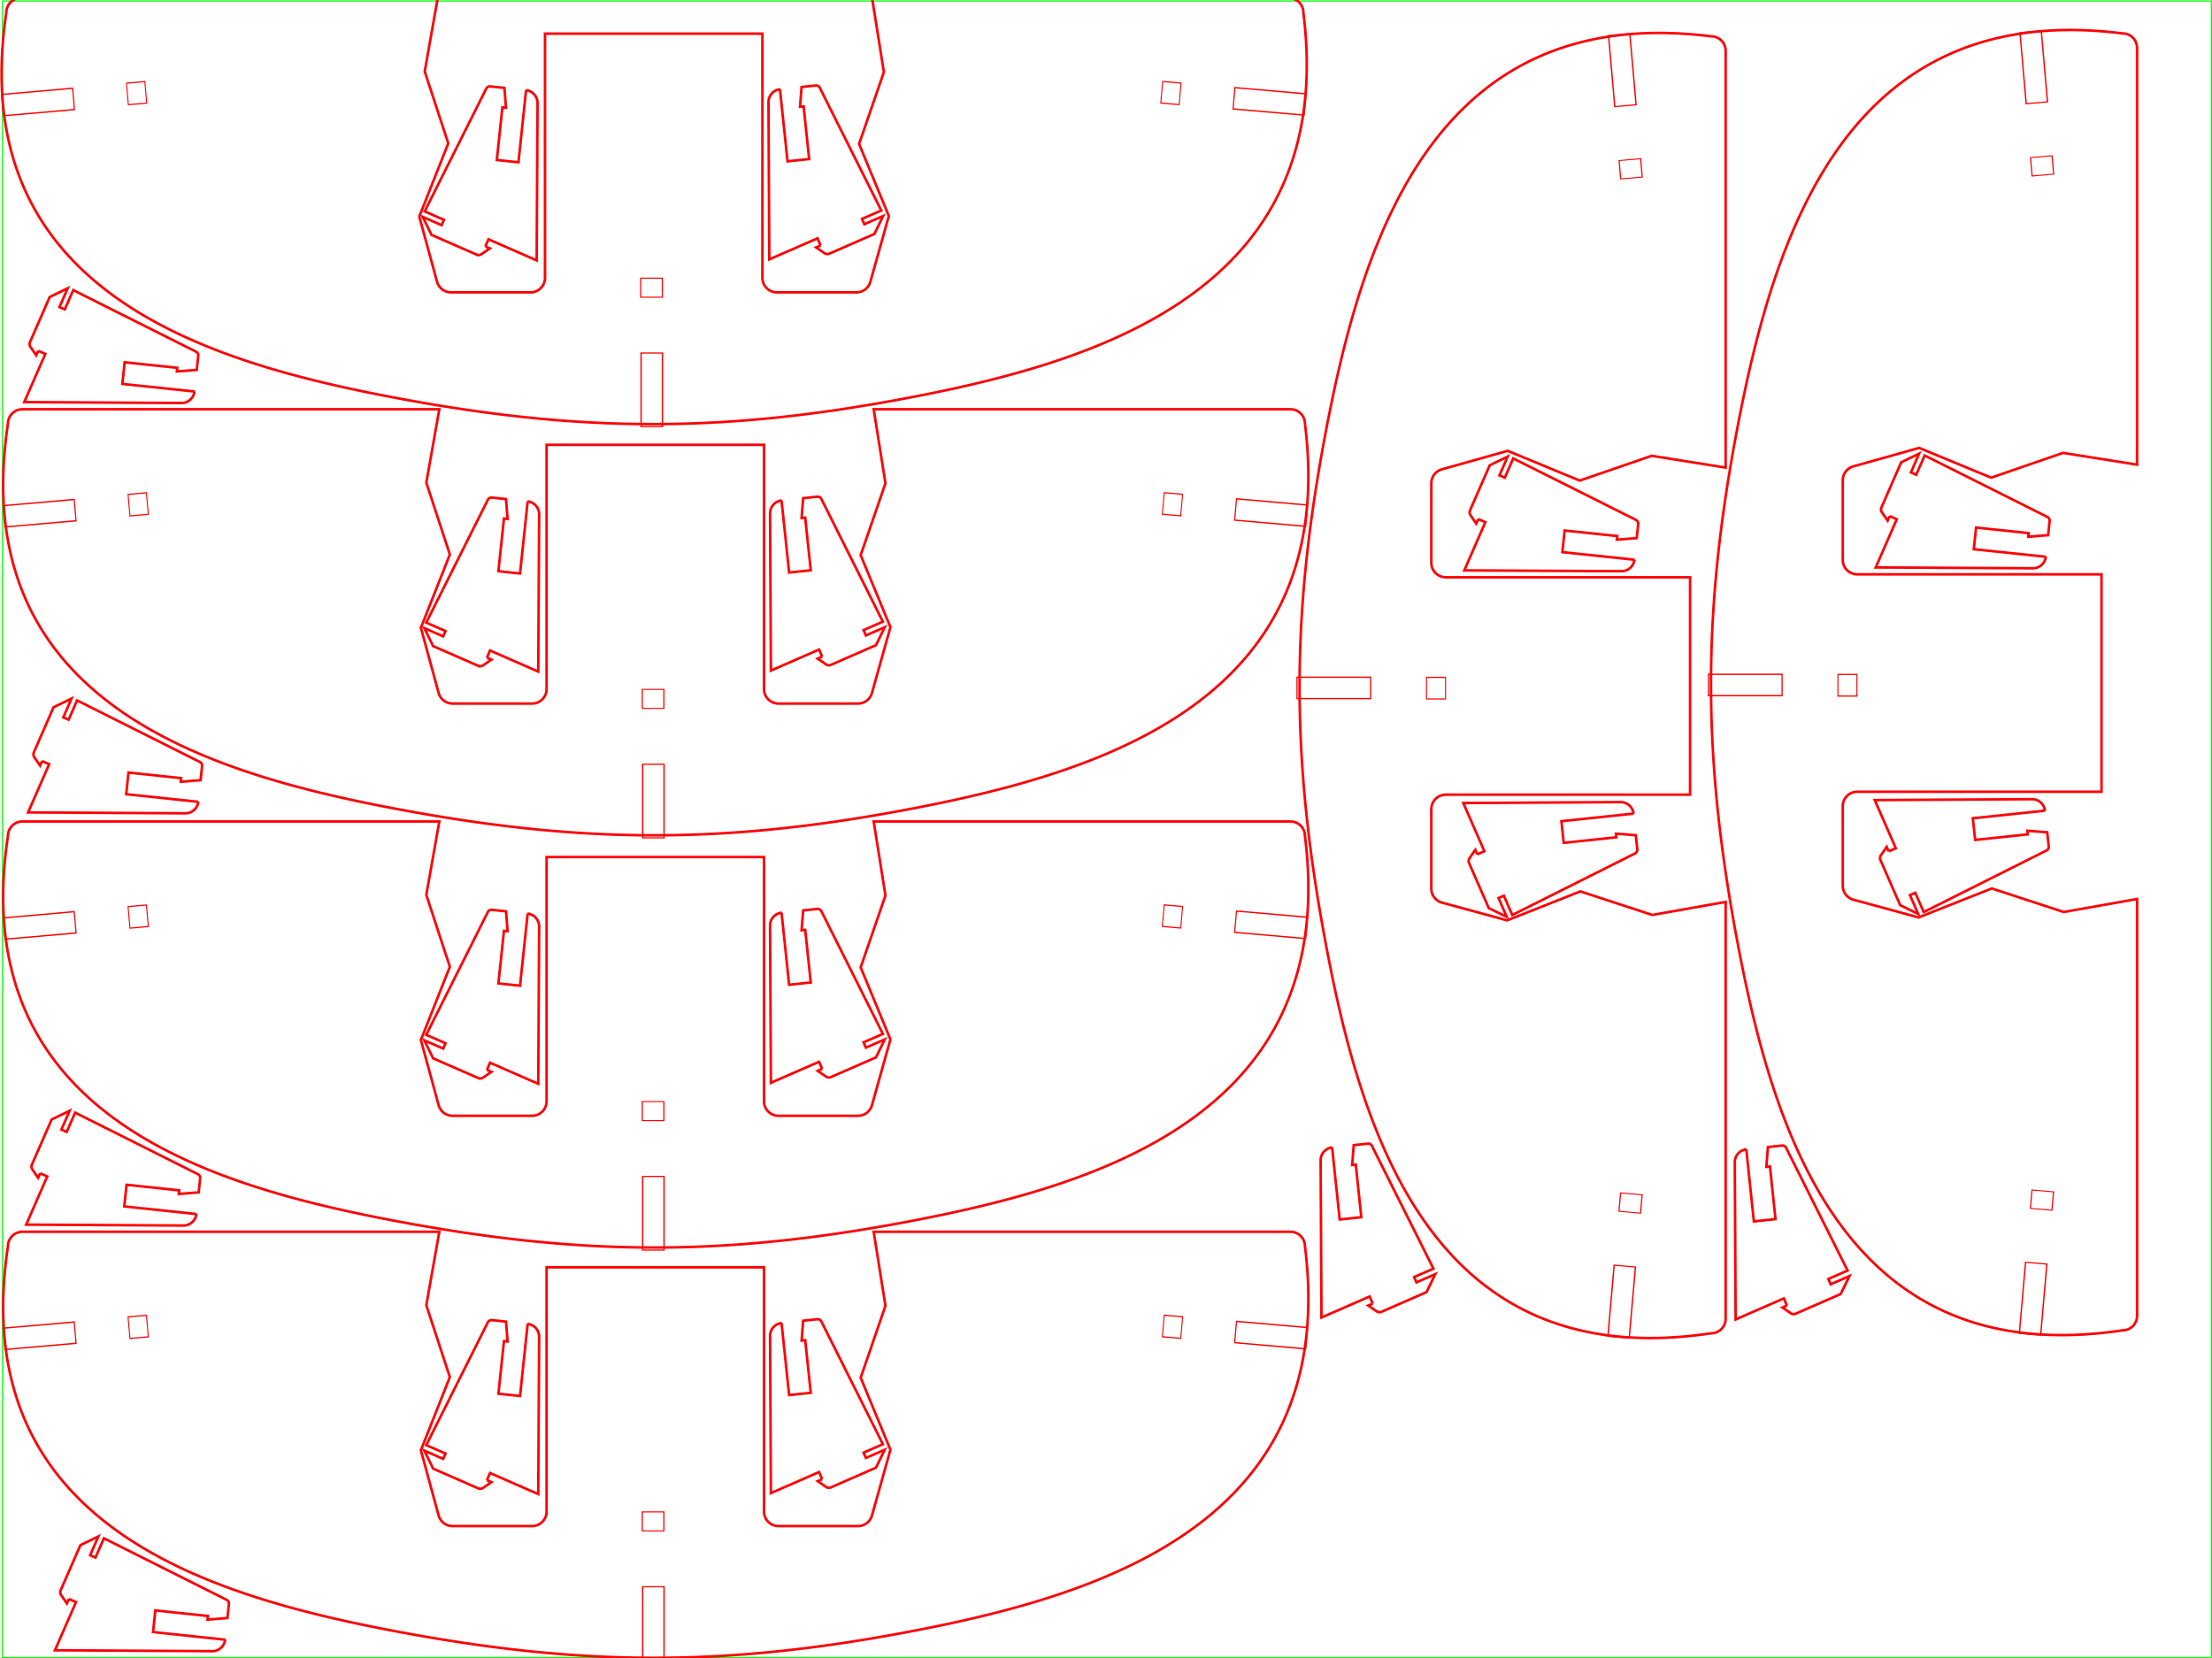 <?xml version="1.0" encoding="UTF-8" standalone="no"?>
<svg
   xmlns:dc="http://purl.org/dc/elements/1.1/"
   xmlns:cc="http://creativecommons.org/ns#"
   xmlns:rdf="http://www.w3.org/1999/02/22-rdf-syntax-ns#"
   xmlns:svg="http://www.w3.org/2000/svg"
   xmlns="http://www.w3.org/2000/svg"
   xmlns:sodipodi="http://sodipodi.sourceforge.net/DTD/sodipodi-0.dtd"
   xmlns:inkscape="http://www.inkscape.org/namespaces/inkscape"
   inkscape:export-ydpi="96"
   inkscape:export-xdpi="96"
   inkscape:export-filename="C:\Users\Micha\OneDrive\Documents\visor_design\visor_clipon_compete_v2.png"
   inkscape:version="1.0beta1 (fe3e306, 2019-09-17)"
   sodipodi:docname="visor_clipon_compete_optimized_6x_9x11in_v3.svg"
   id="svg873"
   version="1.1"
   viewBox="0 0 305.229 228.818"
   height="228.818mm"
   width="305.229mm">
  <defs
     id="defs877" />
  <sodipodi:namedview
     fit-margin-bottom="0"
     fit-margin-right="0"
     fit-margin-left="0"
     fit-margin-top="0"
     inkscape:current-layer="svg873"
     inkscape:window-maximized="1"
     inkscape:window-y="-8"
     inkscape:window-x="-8"
     inkscape:cy="296.44014"
     inkscape:cx="272.7168"
     inkscape:zoom="1"
     showgrid="false"
     id="namedview875"
     inkscape:window-height="1057"
     inkscape:window-width="2560"
     inkscape:pageshadow="2"
     inkscape:pageopacity="0"
     guidetolerance="10"
     gridtolerance="10"
     objecttolerance="10"
     borderopacity="1"
     inkscape:document-rotation="0"
     bordercolor="#666666"
     pagecolor="#ffffff" />
  <rect
     transform="rotate(-90)"
     y="0.347"
     x="-228.736"
     height="304.8"
     width="228.6"
     id="rect1749"
     style="opacity:1;fill:none;stroke:#00ff00;stroke-width:0.165;stroke-opacity:1;stop-opacity:1" />
  <g
     transform="matrix(0.995,0.105,0.105,-0.995,108.755,44.668)"
     id="Sketch001"
     style="opacity:1;stroke:#ff0004;stroke-opacity:1;stop-opacity:1">
    <path
       style="fill:none;fill-rule:evenodd;stroke:#ff0004;stroke-width:0.35;stroke-miterlimit:4;stroke-dasharray:none;stroke-opacity:1"
       stroke-width="0.35 px"
       stroke="#000000"
       d="m -102.466,-14.572 1.023,-0.324 -2.194,-6.917 21.58,2.153 A 1.792,1.792 0 0 1 -80.443,-17.877 l -4.7e-5,-0.02 h -10 v 3 h 7.3 v -0.5 l 2.7,0.5 v 1.961 A 0.558,0.558 0 0 1 -80.805,-12.412 l -17.735,6.67 -0.878,-2.767 -0.763,0.242 0.856,2.7 -2.339,-1.458 -2.053,-6.474 a 0.686,0.686 0 0 1 0.132,-0.653 l 0.913,-1.067 0.205,0.648"
       id="Sketch001_w0000"
       inkscape:connector-curvature="0" />
    <title
       id="title2575">b'attachment'</title>
  </g>
  <g
     transform="translate(0.032,-0.34)"
     id="g3743"
     style="opacity:1;stop-opacity:1">
    <g
       id="g1754"
       style="opacity:1;stop-opacity:1">
      <g
         style="opacity:1;stop-opacity:1"
         id="g1578"
         transform="matrix(1.164,0,0,1.032,69.883,-2.626)">
        <rect
           transform="rotate(-90)"
           y="15.934"
           x="-59.927"
           height="2.533"
           width="9.847"
           id="rect1574"
           style="opacity:1;fill:none;stroke:#fc0000;stroke-width:0.159;stroke-opacity:1;stop-opacity:1" />
        <rect
           transform="rotate(-90)"
           y="15.888"
           x="-42.615"
           height="2.563"
           width="2.546"
           id="rect1576"
           style="opacity:1;fill:none;stroke:#fc0000;stroke-width:0.138;stroke-opacity:1;stop-opacity:1" />
      </g>
      <g
         style="opacity:1;stop-opacity:1"
         transform="matrix(0.101,1.16,-0.996,0.087,58.259,-10.32)"
         id="g1578-3">
        <rect
           style="opacity:1;fill:none;stroke:#fc0000;stroke-width:0.159;stroke-opacity:1;stop-opacity:1"
           id="rect1574-6"
           width="9.847"
           height="2.533"
           x="-59.927"
           y="15.934"
           transform="rotate(-90)" />
        <rect
           style="opacity:1;fill:none;stroke:#fc0000;stroke-width:0.138;stroke-opacity:1;stop-opacity:1"
           id="rect1576-3"
           width="2.546"
           height="2.563"
           x="-42.615"
           y="15.888"
           transform="rotate(-90)" />
      </g>
      <g
         style="opacity:1;stop-opacity:1"
         transform="matrix(0.101,-1.16,0.996,0.087,118.626,29.499)"
         id="g1578-4">
        <rect
           style="opacity:1;fill:none;stroke:#fc0000;stroke-width:0.159;stroke-opacity:1;stop-opacity:1"
           id="rect1574-8"
           width="9.847"
           height="2.533"
           x="-59.927"
           y="15.934"
           transform="rotate(-90)" />
        <rect
           style="opacity:1;fill:none;stroke:#fc0000;stroke-width:0.138;stroke-opacity:1;stop-opacity:1"
           id="rect1576-4"
           width="2.546"
           height="2.563"
           x="-42.615"
           y="15.888"
           transform="rotate(-90)" />
      </g>
      <g
         transform="matrix(1,0,0,-1,90.171,40.113)"
         id="Sketch"
         style="stroke:#ff0005;stroke-opacity:1">
        <path
           style="fill:none;fill-rule:evenodd;stroke:#ff0005;stroke-width:0.35;stroke-miterlimit:4;stroke-dasharray:none;stroke-opacity:1"
           stroke-width="0.35 px"
           stroke="#000000"
           d="M -17,-0.572 A 2,2 0 0 1 -15,1.428 V 35.133 H 15 V 1.428 a 2,2 0 0 1 2,-2 l 10.971,-3.7e-7 A 2,2 0 0 1 29.896,0.887 l 2.551,9.079 -4.108,9.94 3.42,9.918 -1.624,10.217 H 41.328 87.646 A 2,2 0 0 0 89.646,38.028 C 94.388,0.255 62.169,-9.879 36.07,-14.946 9.971,-20.013 -10.007,-20.011 -36.256,-15.008 -62.505,-10.005 -95.026,0 -89.327,38.05 A 2,2 0 0 0 -87.327,40.042 l 47.343,-2e-6 h 10.182 l -1.795,-10.132 3.249,-9.918 -3.999,-10.104 2.447,-8.985 A 2,2 0 0 1 -27.971,-0.572 l 10.971,-3.7e-7"
           id="Sketch_w0000"
           inkscape:connector-curvature="0" />
        <title
           id="title1697">b'visor_clip'</title>
      </g>
    </g>
    <g
       transform="matrix(0.105,-0.995,-0.995,-0.105,63.198,-69.136)"
       id="Sketch001-3"
       style="stroke:#ff0004;stroke-opacity:1">
      <path
         style="fill:none;fill-rule:evenodd;stroke:#ff0004;stroke-width:0.35;stroke-miterlimit:4;stroke-dasharray:none;stroke-opacity:1"
         stroke-width="0.35 px"
         stroke="#000000"
         d="m -102.466,-14.572 1.023,-0.324 -2.194,-6.917 21.58,2.153 A 1.792,1.792 0 0 1 -80.443,-17.877 l -4.7e-5,-0.02 h -10 v 3 h 7.3 v -0.5 l 2.7,0.5 v 1.961 A 0.558,0.558 0 0 1 -80.805,-12.412 l -17.735,6.67 -0.878,-2.767 -0.763,0.242 0.856,2.7 -2.339,-1.458 -2.053,-6.474 a 0.686,0.686 0 0 1 0.132,-0.653 l 0.913,-1.067 0.205,0.648"
         id="Sketch001_w0000-7"
         inkscape:connector-curvature="0" />
      <title
         id="title2575-1">b'attachment'</title>
    </g>
    <g
       style="stroke:#ff0004;stroke-opacity:1"
       id="Sketch001-3-0"
       transform="rotate(-96,27.331,-87.273)">
      <path
         inkscape:connector-curvature="0"
         id="Sketch001_w0000-7-3"
         d="m -102.466,-14.572 1.023,-0.324 -2.194,-6.917 21.58,2.153 A 1.792,1.792 0 0 1 -80.443,-17.877 l -4.7e-5,-0.02 h -10 v 3 h 7.3 v -0.5 l 2.7,0.5 v 1.961 A 0.558,0.558 0 0 1 -80.805,-12.412 l -17.735,6.67 -0.878,-2.767 -0.763,0.242 0.856,2.7 -2.339,-1.458 -2.053,-6.474 a 0.686,0.686 0 0 1 0.132,-0.653 l 0.913,-1.067 0.205,0.648"
         stroke="#000000"
         stroke-width="0.35 px"
         style="fill:none;fill-rule:evenodd;stroke:#ff0004;stroke-width:0.35;stroke-miterlimit:4;stroke-dasharray:none;stroke-opacity:1" />
      <title
         id="title2575-1-6">b'attachment'</title>
    </g>
  </g>
  <g
     transform="matrix(0.995,0.105,0.105,-0.995,109.284,101.289)"
     id="Sketch001-2"
     style="opacity:1;stroke:#ff0004;stroke-opacity:1;stop-opacity:1">
    <path
       style="fill:none;fill-rule:evenodd;stroke:#ff0004;stroke-width:0.35;stroke-miterlimit:4;stroke-dasharray:none;stroke-opacity:1"
       stroke-width="0.35 px"
       stroke="#000000"
       d="m -102.466,-14.572 1.023,-0.324 -2.194,-6.917 21.58,2.153 A 1.792,1.792 0 0 1 -80.443,-17.877 l -4.7e-5,-0.02 h -10 v 3 h 7.3 v -0.5 l 2.7,0.5 v 1.961 A 0.558,0.558 0 0 1 -80.805,-12.412 l -17.735,6.67 -0.878,-2.767 -0.763,0.242 0.856,2.7 -2.339,-1.458 -2.053,-6.474 a 0.686,0.686 0 0 1 0.132,-0.653 l 0.913,-1.067 0.205,0.648"
       id="Sketch001_w0000-8"
       inkscape:connector-curvature="0" />
    <title
       id="title2575-0">b'attachment'</title>
  </g>
  <g
     transform="translate(0.251,56.405)"
     id="g3743-0"
     style="opacity:1;stop-opacity:1">
    <g
       id="g1754-9"
       style="opacity:1;stop-opacity:1">
      <g
         style="opacity:1;stop-opacity:1"
         id="g1578-6"
         transform="matrix(1.164,0,0,1.032,69.883,-2.626)">
        <rect
           transform="rotate(-90)"
           y="15.934"
           x="-59.927"
           height="2.533"
           width="9.847"
           id="rect1574-7"
           style="opacity:1;fill:none;stroke:#fc0000;stroke-width:0.159;stroke-opacity:1;stop-opacity:1" />
        <rect
           transform="rotate(-90)"
           y="15.888"
           x="-42.615"
           height="2.563"
           width="2.546"
           id="rect1576-0"
           style="opacity:1;fill:none;stroke:#fc0000;stroke-width:0.138;stroke-opacity:1;stop-opacity:1" />
      </g>
      <g
         style="opacity:1;stop-opacity:1"
         transform="matrix(0.101,1.16,-0.996,0.087,58.259,-10.32)"
         id="g1578-3-3">
        <rect
           style="opacity:1;fill:none;stroke:#fc0000;stroke-width:0.159;stroke-opacity:1;stop-opacity:1"
           id="rect1574-6-0"
           width="9.847"
           height="2.533"
           x="-59.927"
           y="15.934"
           transform="rotate(-90)" />
        <rect
           style="opacity:1;fill:none;stroke:#fc0000;stroke-width:0.138;stroke-opacity:1;stop-opacity:1"
           id="rect1576-3-9"
           width="2.546"
           height="2.563"
           x="-42.615"
           y="15.888"
           transform="rotate(-90)" />
      </g>
      <g
         style="opacity:1;stop-opacity:1"
         transform="matrix(0.101,-1.16,0.996,0.087,118.626,29.499)"
         id="g1578-4-7">
        <rect
           style="opacity:1;fill:none;stroke:#fc0000;stroke-width:0.159;stroke-opacity:1;stop-opacity:1"
           id="rect1574-8-6"
           width="9.847"
           height="2.533"
           x="-59.927"
           y="15.934"
           transform="rotate(-90)" />
        <rect
           style="opacity:1;fill:none;stroke:#fc0000;stroke-width:0.138;stroke-opacity:1;stop-opacity:1"
           id="rect1576-4-8"
           width="2.546"
           height="2.563"
           x="-42.615"
           y="15.888"
           transform="rotate(-90)" />
      </g>
      <g
         transform="matrix(1,0,0,-1,90.171,40.113)"
         id="Sketch-7"
         style="stroke:#ff0005;stroke-opacity:1">
        <path
           style="fill:none;fill-rule:evenodd;stroke:#ff0005;stroke-width:0.35;stroke-miterlimit:4;stroke-dasharray:none;stroke-opacity:1"
           stroke-width="0.35 px"
           stroke="#000000"
           d="M -17,-0.572 A 2,2 0 0 1 -15,1.428 V 35.133 H 15 V 1.428 a 2,2 0 0 1 2,-2 l 10.971,-3.7e-7 A 2,2 0 0 1 29.896,0.887 l 2.551,9.079 -4.108,9.94 3.42,9.918 -1.624,10.217 H 41.328 87.646 A 2,2 0 0 0 89.646,38.028 C 94.388,0.255 62.169,-9.879 36.07,-14.946 9.971,-20.013 -10.007,-20.011 -36.256,-15.008 -62.505,-10.005 -95.026,0 -89.327,38.05 A 2,2 0 0 0 -87.327,40.042 l 47.343,-2e-6 h 10.182 l -1.795,-10.132 3.249,-9.918 -3.999,-10.104 2.447,-8.985 A 2,2 0 0 1 -27.971,-0.572 l 10.971,-3.7e-7"
           id="Sketch_w0000-5"
           inkscape:connector-curvature="0" />
        <title
           id="title1697-3">b'visor_clip'</title>
      </g>
    </g>
    <g
       transform="matrix(0.105,-0.995,-0.995,-0.105,63.198,-69.136)"
       id="Sketch001-3-4"
       style="stroke:#ff0004;stroke-opacity:1">
      <path
         style="fill:none;fill-rule:evenodd;stroke:#ff0004;stroke-width:0.35;stroke-miterlimit:4;stroke-dasharray:none;stroke-opacity:1"
         stroke-width="0.35 px"
         stroke="#000000"
         d="m -102.466,-14.572 1.023,-0.324 -2.194,-6.917 21.58,2.153 A 1.792,1.792 0 0 1 -80.443,-17.877 l -4.7e-5,-0.02 h -10 v 3 h 7.3 v -0.5 l 2.7,0.5 v 1.961 A 0.558,0.558 0 0 1 -80.805,-12.412 l -17.735,6.67 -0.878,-2.767 -0.763,0.242 0.856,2.7 -2.339,-1.458 -2.053,-6.474 a 0.686,0.686 0 0 1 0.132,-0.653 l 0.913,-1.067 0.205,0.648"
         id="Sketch001_w0000-7-1"
         inkscape:connector-curvature="0" />
      <title
         id="title2575-1-1">b'attachment'</title>
    </g>
    <g
       style="stroke:#ff0004;stroke-opacity:1"
       id="Sketch001-3-0-9"
       transform="rotate(-96,27.331,-87.273)">
      <path
         inkscape:connector-curvature="0"
         id="Sketch001_w0000-7-3-8"
         d="m -102.466,-14.572 1.023,-0.324 -2.194,-6.917 21.58,2.153 A 1.792,1.792 0 0 1 -80.443,-17.877 l -4.7e-5,-0.02 h -10 v 3 h 7.3 v -0.5 l 2.7,0.5 v 1.961 A 0.558,0.558 0 0 1 -80.805,-12.412 l -17.735,6.67 -0.878,-2.767 -0.763,0.242 0.856,2.7 -2.339,-1.458 -2.053,-6.474 a 0.686,0.686 0 0 1 0.132,-0.653 l 0.913,-1.067 0.205,0.648"
         stroke="#000000"
         stroke-width="0.35 px"
         style="fill:none;fill-rule:evenodd;stroke:#ff0004;stroke-width:0.35;stroke-miterlimit:4;stroke-dasharray:none;stroke-opacity:1" />
      <title
         id="title2575-1-6-4">b'attachment'</title>
    </g>
  </g>
  <g
     transform="matrix(0.995,0.105,0.105,-0.995,109.019,158.174)"
     id="Sketch001-4"
     style="opacity:1;stroke:#ff0004;stroke-opacity:1;stop-opacity:1">
    <path
       style="fill:none;fill-rule:evenodd;stroke:#ff0004;stroke-width:0.35;stroke-miterlimit:4;stroke-dasharray:none;stroke-opacity:1"
       stroke-width="0.35 px"
       stroke="#000000"
       d="m -102.466,-14.572 1.023,-0.324 -2.194,-6.917 21.58,2.153 A 1.792,1.792 0 0 1 -80.443,-17.877 l -4.7e-5,-0.02 h -10 v 3 h 7.3 v -0.5 l 2.7,0.5 v 1.961 A 0.558,0.558 0 0 1 -80.805,-12.412 l -17.735,6.67 -0.878,-2.767 -0.763,0.242 0.856,2.7 -2.339,-1.458 -2.053,-6.474 a 0.686,0.686 0 0 1 0.132,-0.653 l 0.913,-1.067 0.205,0.648"
       id="Sketch001_w0000-2"
       inkscape:connector-curvature="0" />
    <title
       id="title2575-9">b'attachment'</title>
  </g>
  <g
     transform="translate(0.251,113.29)"
     id="g3743-4"
     style="opacity:1;stop-opacity:1">
    <g
       id="g1754-8"
       style="opacity:1;stop-opacity:1">
      <g
         style="opacity:1;stop-opacity:1"
         id="g1578-39"
         transform="matrix(1.164,0,0,1.032,69.883,-2.626)">
        <rect
           transform="rotate(-90)"
           y="15.934"
           x="-59.927"
           height="2.533"
           width="9.847"
           id="rect1574-74"
           style="opacity:1;fill:none;stroke:#fc0000;stroke-width:0.159;stroke-opacity:1;stop-opacity:1" />
        <rect
           transform="rotate(-90)"
           y="15.888"
           x="-42.615"
           height="2.563"
           width="2.546"
           id="rect1576-2"
           style="opacity:1;fill:none;stroke:#fc0000;stroke-width:0.138;stroke-opacity:1;stop-opacity:1" />
      </g>
      <g
         style="opacity:1;stop-opacity:1"
         transform="matrix(0.101,1.16,-0.996,0.087,58.259,-10.32)"
         id="g1578-3-1">
        <rect
           style="opacity:1;fill:none;stroke:#fc0000;stroke-width:0.159;stroke-opacity:1;stop-opacity:1"
           id="rect1574-6-05"
           width="9.847"
           height="2.533"
           x="-59.927"
           y="15.934"
           transform="rotate(-90)" />
        <rect
           style="opacity:1;fill:none;stroke:#fc0000;stroke-width:0.138;stroke-opacity:1;stop-opacity:1"
           id="rect1576-3-98"
           width="2.546"
           height="2.563"
           x="-42.615"
           y="15.888"
           transform="rotate(-90)" />
      </g>
      <g
         style="opacity:1;stop-opacity:1"
         transform="matrix(0.101,-1.16,0.996,0.087,118.626,29.499)"
         id="g1578-4-8">
        <rect
           style="opacity:1;fill:none;stroke:#fc0000;stroke-width:0.159;stroke-opacity:1;stop-opacity:1"
           id="rect1574-8-7"
           width="9.847"
           height="2.533"
           x="-59.927"
           y="15.934"
           transform="rotate(-90)" />
        <rect
           style="opacity:1;fill:none;stroke:#fc0000;stroke-width:0.138;stroke-opacity:1;stop-opacity:1"
           id="rect1576-4-3"
           width="2.546"
           height="2.563"
           x="-42.615"
           y="15.888"
           transform="rotate(-90)" />
      </g>
      <g
         transform="matrix(1,0,0,-1,90.171,40.113)"
         id="Sketch-8"
         style="stroke:#ff0005;stroke-opacity:1">
        <path
           style="fill:none;fill-rule:evenodd;stroke:#ff0005;stroke-width:0.35;stroke-miterlimit:4;stroke-dasharray:none;stroke-opacity:1"
           stroke-width="0.35 px"
           stroke="#000000"
           d="M -17,-0.572 A 2,2 0 0 1 -15,1.428 V 35.133 H 15 V 1.428 a 2,2 0 0 1 2,-2 l 10.971,-3.7e-7 A 2,2 0 0 1 29.896,0.887 l 2.551,9.079 -4.108,9.94 3.42,9.918 -1.624,10.217 H 41.328 87.646 A 2,2 0 0 0 89.646,38.028 C 94.388,0.255 62.169,-9.879 36.07,-14.946 9.971,-20.013 -10.007,-20.011 -36.256,-15.008 -62.505,-10.005 -95.026,0 -89.327,38.05 A 2,2 0 0 0 -87.327,40.042 l 47.343,-2e-6 h 10.182 l -1.795,-10.132 3.249,-9.918 -3.999,-10.104 2.447,-8.985 A 2,2 0 0 1 -27.971,-0.572 l 10.971,-3.7e-7"
           id="Sketch_w0000-3"
           inkscape:connector-curvature="0" />
        <title
           id="title1697-9">b'visor_clip'</title>
      </g>
    </g>
    <g
       transform="matrix(0.105,-0.995,-0.995,-0.105,63.198,-69.136)"
       id="Sketch001-3-6"
       style="stroke:#ff0004;stroke-opacity:1">
      <path
         style="fill:none;fill-rule:evenodd;stroke:#ff0004;stroke-width:0.35;stroke-miterlimit:4;stroke-dasharray:none;stroke-opacity:1"
         stroke-width="0.35 px"
         stroke="#000000"
         d="m -102.466,-14.572 1.023,-0.324 -2.194,-6.917 21.58,2.153 A 1.792,1.792 0 0 1 -80.443,-17.877 l -4.7e-5,-0.02 h -10 v 3 h 7.3 v -0.5 l 2.7,0.5 v 1.961 A 0.558,0.558 0 0 1 -80.805,-12.412 l -17.735,6.67 -0.878,-2.767 -0.763,0.242 0.856,2.7 -2.339,-1.458 -2.053,-6.474 a 0.686,0.686 0 0 1 0.132,-0.653 l 0.913,-1.067 0.205,0.648"
         id="Sketch001_w0000-7-4"
         inkscape:connector-curvature="0" />
      <title
         id="title2575-1-10">b'attachment'</title>
    </g>
    <g
       style="stroke:#ff0004;stroke-opacity:1"
       id="Sketch001-3-0-0"
       transform="rotate(-96,27.331,-87.273)">
      <path
         inkscape:connector-curvature="0"
         id="Sketch001_w0000-7-3-6"
         d="m -102.466,-14.572 1.023,-0.324 -2.194,-6.917 21.58,2.153 A 1.792,1.792 0 0 1 -80.443,-17.877 l -4.7e-5,-0.02 h -10 v 3 h 7.3 v -0.5 l 2.7,0.5 v 1.961 A 0.558,0.558 0 0 1 -80.805,-12.412 l -17.735,6.67 -0.878,-2.767 -0.763,0.242 0.856,2.7 -2.339,-1.458 -2.053,-6.474 a 0.686,0.686 0 0 1 0.132,-0.653 l 0.913,-1.067 0.205,0.648"
         stroke="#000000"
         stroke-width="0.35 px"
         style="fill:none;fill-rule:evenodd;stroke:#ff0004;stroke-width:0.35;stroke-miterlimit:4;stroke-dasharray:none;stroke-opacity:1" />
      <title
         id="title2575-1-6-3">b'attachment'</title>
    </g>
  </g>
  <g
     transform="matrix(0.995,0.105,0.105,-0.995,112.988,216.912)"
     id="Sketch001-7"
     style="opacity:1;stroke:#ff0004;stroke-opacity:1;stop-opacity:1">
    <path
       style="fill:none;fill-rule:evenodd;stroke:#ff0004;stroke-width:0.35;stroke-miterlimit:4;stroke-dasharray:none;stroke-opacity:1"
       stroke-width="0.35 px"
       stroke="#000000"
       d="m -102.466,-14.572 1.023,-0.324 -2.194,-6.917 21.58,2.153 A 1.792,1.792 0 0 1 -80.443,-17.877 l -4.7e-5,-0.02 h -10 v 3 h 7.3 v -0.5 l 2.7,0.5 v 1.961 A 0.558,0.558 0 0 1 -80.805,-12.412 l -17.735,6.67 -0.878,-2.767 -0.763,0.242 0.856,2.7 -2.339,-1.458 -2.053,-6.474 a 0.686,0.686 0 0 1 0.132,-0.653 l 0.913,-1.067 0.205,0.648"
       id="Sketch001_w0000-1"
       inkscape:connector-curvature="0" />
    <title
       id="title2575-2">b'attachment'</title>
  </g>
  <g
     transform="translate(0.251,169.911)"
     id="g3743-7"
     style="opacity:1;stop-opacity:1">
    <g
       id="g1754-91"
       style="opacity:1;stop-opacity:1">
      <g
         style="opacity:1;stop-opacity:1"
         id="g1578-30"
         transform="matrix(1.164,0,0,1.032,69.883,-2.626)">
        <rect
           transform="rotate(-90)"
           y="15.934"
           x="-59.927"
           height="2.533"
           width="9.847"
           id="rect1574-9"
           style="opacity:1;fill:none;stroke:#fc0000;stroke-width:0.159;stroke-opacity:1;stop-opacity:1" />
        <rect
           transform="rotate(-90)"
           y="15.888"
           x="-42.615"
           height="2.563"
           width="2.546"
           id="rect1576-5"
           style="opacity:1;fill:none;stroke:#fc0000;stroke-width:0.138;stroke-opacity:1;stop-opacity:1" />
      </g>
      <g
         style="opacity:1;stop-opacity:1"
         transform="matrix(0.101,1.16,-0.996,0.087,58.259,-10.32)"
         id="g1578-3-13">
        <rect
           style="opacity:1;fill:none;stroke:#fc0000;stroke-width:0.159;stroke-opacity:1;stop-opacity:1"
           id="rect1574-6-06"
           width="9.847"
           height="2.533"
           x="-59.927"
           y="15.934"
           transform="rotate(-90)" />
        <rect
           style="opacity:1;fill:none;stroke:#fc0000;stroke-width:0.138;stroke-opacity:1;stop-opacity:1"
           id="rect1576-3-8"
           width="2.546"
           height="2.563"
           x="-42.615"
           y="15.888"
           transform="rotate(-90)" />
      </g>
      <g
         style="opacity:1;stop-opacity:1"
         transform="matrix(0.101,-1.16,0.996,0.087,118.626,29.499)"
         id="g1578-4-5">
        <rect
           style="opacity:1;fill:none;stroke:#fc0000;stroke-width:0.159;stroke-opacity:1;stop-opacity:1"
           id="rect1574-8-60"
           width="9.847"
           height="2.533"
           x="-59.927"
           y="15.934"
           transform="rotate(-90)" />
        <rect
           style="opacity:1;fill:none;stroke:#fc0000;stroke-width:0.138;stroke-opacity:1;stop-opacity:1"
           id="rect1576-4-7"
           width="2.546"
           height="2.563"
           x="-42.615"
           y="15.888"
           transform="rotate(-90)" />
      </g>
      <g
         transform="matrix(1,0,0,-1,90.171,40.113)"
         id="Sketch-6"
         style="stroke:#ff0005;stroke-opacity:1">
        <path
           style="fill:none;fill-rule:evenodd;stroke:#ff0005;stroke-width:0.35;stroke-miterlimit:4;stroke-dasharray:none;stroke-opacity:1"
           stroke-width="0.35 px"
           stroke="#000000"
           d="M -17,-0.572 A 2,2 0 0 1 -15,1.428 V 35.133 H 15 V 1.428 a 2,2 0 0 1 2,-2 l 10.971,-3.7e-7 A 2,2 0 0 1 29.896,0.887 l 2.551,9.079 -4.108,9.94 3.42,9.918 -1.624,10.217 H 41.328 87.646 A 2,2 0 0 0 89.646,38.028 C 94.388,0.255 62.169,-9.879 36.07,-14.946 9.971,-20.013 -10.007,-20.011 -36.256,-15.008 -62.505,-10.005 -95.026,0 -89.327,38.05 A 2,2 0 0 0 -87.327,40.042 l 47.343,-2e-6 h 10.182 l -1.795,-10.132 3.249,-9.918 -3.999,-10.104 2.447,-8.985 A 2,2 0 0 1 -27.971,-0.572 l 10.971,-3.7e-7"
           id="Sketch_w0000-0"
           inkscape:connector-curvature="0" />
        <title
           id="title1697-2">b'visor_clip'</title>
      </g>
    </g>
    <g
       transform="matrix(0.105,-0.995,-0.995,-0.105,63.198,-69.136)"
       id="Sketch001-3-08"
       style="stroke:#ff0004;stroke-opacity:1">
      <path
         style="fill:none;fill-rule:evenodd;stroke:#ff0004;stroke-width:0.35;stroke-miterlimit:4;stroke-dasharray:none;stroke-opacity:1"
         stroke-width="0.35 px"
         stroke="#000000"
         d="m -102.466,-14.572 1.023,-0.324 -2.194,-6.917 21.58,2.153 A 1.792,1.792 0 0 1 -80.443,-17.877 l -4.7e-5,-0.02 h -10 v 3 h 7.3 v -0.5 l 2.7,0.5 v 1.961 A 0.558,0.558 0 0 1 -80.805,-12.412 l -17.735,6.67 -0.878,-2.767 -0.763,0.242 0.856,2.7 -2.339,-1.458 -2.053,-6.474 a 0.686,0.686 0 0 1 0.132,-0.653 l 0.913,-1.067 0.205,0.648"
         id="Sketch001_w0000-7-9"
         inkscape:connector-curvature="0" />
      <title
         id="title2575-1-9">b'attachment'</title>
    </g>
    <g
       style="stroke:#ff0004;stroke-opacity:1"
       id="Sketch001-3-0-99"
       transform="rotate(-96,27.331,-87.273)">
      <path
         inkscape:connector-curvature="0"
         id="Sketch001_w0000-7-3-9"
         d="m -102.466,-14.572 1.023,-0.324 -2.194,-6.917 21.58,2.153 A 1.792,1.792 0 0 1 -80.443,-17.877 l -4.7e-5,-0.02 h -10 v 3 h 7.3 v -0.5 l 2.7,0.5 v 1.961 A 0.558,0.558 0 0 1 -80.805,-12.412 l -17.735,6.67 -0.878,-2.767 -0.763,0.242 0.856,2.7 -2.339,-1.458 -2.053,-6.474 a 0.686,0.686 0 0 1 0.132,-0.653 l 0.913,-1.067 0.205,0.648"
         stroke="#000000"
         stroke-width="0.35 px"
         style="fill:none;fill-rule:evenodd;stroke:#ff0004;stroke-width:0.35;stroke-miterlimit:4;stroke-dasharray:none;stroke-opacity:1" />
      <title
         id="title2575-1-6-7">b'attachment'</title>
    </g>
  </g>
  <g
     transform="matrix(0,-1,-1,0,238.19,184.833)"
     id="g3743-8"
     style="opacity:1;stop-opacity:1">
    <g
       id="g1754-3"
       style="opacity:1;stop-opacity:1">
      <g
         style="opacity:1;stop-opacity:1"
         id="g1578-0"
         transform="matrix(1.164,0,0,1.032,69.883,-2.626)">
        <rect
           transform="rotate(-90)"
           y="15.934"
           x="-59.927"
           height="2.533"
           width="9.847"
           id="rect1574-77"
           style="opacity:1;fill:none;stroke:#fc0000;stroke-width:0.159;stroke-opacity:1;stop-opacity:1" />
        <rect
           transform="rotate(-90)"
           y="15.888"
           x="-42.615"
           height="2.563"
           width="2.546"
           id="rect1576-8"
           style="opacity:1;fill:none;stroke:#fc0000;stroke-width:0.138;stroke-opacity:1;stop-opacity:1" />
      </g>
      <g
         style="opacity:1;stop-opacity:1"
         transform="matrix(0.101,1.16,-0.996,0.087,58.259,-10.32)"
         id="g1578-3-36">
        <rect
           style="opacity:1;fill:none;stroke:#fc0000;stroke-width:0.159;stroke-opacity:1;stop-opacity:1"
           id="rect1574-6-3"
           width="9.847"
           height="2.533"
           x="-59.927"
           y="15.934"
           transform="rotate(-90)" />
        <rect
           style="opacity:1;fill:none;stroke:#fc0000;stroke-width:0.138;stroke-opacity:1;stop-opacity:1"
           id="rect1576-3-6"
           width="2.546"
           height="2.563"
           x="-42.615"
           y="15.888"
           transform="rotate(-90)" />
      </g>
      <g
         style="opacity:1;stop-opacity:1"
         transform="matrix(0.101,-1.16,0.996,0.087,118.626,29.499)"
         id="g1578-4-3">
        <rect
           style="opacity:1;fill:none;stroke:#fc0000;stroke-width:0.159;stroke-opacity:1;stop-opacity:1"
           id="rect1574-8-3"
           width="9.847"
           height="2.533"
           x="-59.927"
           y="15.934"
           transform="rotate(-90)" />
        <rect
           style="opacity:1;fill:none;stroke:#fc0000;stroke-width:0.138;stroke-opacity:1;stop-opacity:1"
           id="rect1576-4-6"
           width="2.546"
           height="2.563"
           x="-42.615"
           y="15.888"
           transform="rotate(-90)" />
      </g>
      <g
         transform="matrix(1,0,0,-1,90.171,40.113)"
         id="Sketch-9"
         style="stroke:#ff0005;stroke-opacity:1">
        <path
           style="fill:none;fill-rule:evenodd;stroke:#ff0005;stroke-width:0.35;stroke-miterlimit:4;stroke-dasharray:none;stroke-opacity:1"
           stroke-width="0.35 px"
           stroke="#000000"
           d="M -17,-0.572 A 2,2 0 0 1 -15,1.428 V 35.133 H 15 V 1.428 a 2,2 0 0 1 2,-2 l 10.971,-3.7e-7 A 2,2 0 0 1 29.896,0.887 l 2.551,9.079 -4.108,9.94 3.42,9.918 -1.624,10.217 H 41.328 87.646 A 2,2 0 0 0 89.646,38.028 C 94.388,0.255 62.169,-9.879 36.07,-14.946 9.971,-20.013 -10.007,-20.011 -36.256,-15.008 -62.505,-10.005 -95.026,0 -89.327,38.05 A 2,2 0 0 0 -87.327,40.042 l 47.343,-2e-6 h 10.182 l -1.795,-10.132 3.249,-9.918 -3.999,-10.104 2.447,-8.985 A 2,2 0 0 1 -27.971,-0.572 l 10.971,-3.7e-7"
           id="Sketch_w0000-4"
           inkscape:connector-curvature="0" />
        <title
           id="title1697-0">b'visor_clip'</title>
      </g>
    </g>
    <g
       transform="matrix(0.105,-0.995,-0.995,-0.105,63.198,-69.136)"
       id="Sketch001-3-7"
       style="stroke:#ff0004;stroke-opacity:1">
      <path
         style="fill:none;fill-rule:evenodd;stroke:#ff0004;stroke-width:0.35;stroke-miterlimit:4;stroke-dasharray:none;stroke-opacity:1"
         stroke-width="0.35 px"
         stroke="#000000"
         d="m -102.466,-14.572 1.023,-0.324 -2.194,-6.917 21.58,2.153 A 1.792,1.792 0 0 1 -80.443,-17.877 l -4.7e-5,-0.02 h -10 v 3 h 7.3 v -0.5 l 2.7,0.5 v 1.961 A 0.558,0.558 0 0 1 -80.805,-12.412 l -17.735,6.67 -0.878,-2.767 -0.763,0.242 0.856,2.7 -2.339,-1.458 -2.053,-6.474 a 0.686,0.686 0 0 1 0.132,-0.653 l 0.913,-1.067 0.205,0.648"
         id="Sketch001_w0000-7-37"
         inkscape:connector-curvature="0" />
      <title
         id="title2575-1-7">b'attachment'</title>
    </g>
    <g
       style="stroke:#ff0004;stroke-opacity:1"
       id="Sketch001-3-0-3"
       transform="rotate(-96,27.331,-87.273)">
      <path
         inkscape:connector-curvature="0"
         id="Sketch001_w0000-7-3-5"
         d="m -102.466,-14.572 1.023,-0.324 -2.194,-6.917 21.58,2.153 A 1.792,1.792 0 0 1 -80.443,-17.877 l -4.7e-5,-0.02 h -10 v 3 h 7.3 v -0.5 l 2.7,0.5 v 1.961 A 0.558,0.558 0 0 1 -80.805,-12.412 l -17.735,6.67 -0.878,-2.767 -0.763,0.242 0.856,2.7 -2.339,-1.458 -2.053,-6.474 a 0.686,0.686 0 0 1 0.132,-0.653 l 0.913,-1.067 0.205,0.648"
         stroke="#000000"
         stroke-width="0.35 px"
         style="fill:none;fill-rule:evenodd;stroke:#ff0004;stroke-width:0.35;stroke-miterlimit:4;stroke-dasharray:none;stroke-opacity:1" />
      <title
         id="title2575-1-6-31">b'attachment'</title>
    </g>
  </g>
  <g
     style="opacity:1;stop-opacity:1"
     id="g3743-8-4"
     transform="matrix(0,-1,-1,0,294.962,184.428)">
    <g
       style="opacity:1;stop-opacity:1"
       id="g1754-3-5">
      <g
         transform="matrix(1.164,0,0,1.032,69.883,-2.626)"
         id="g1578-0-6"
         style="opacity:1;stop-opacity:1">
        <rect
           style="opacity:1;fill:none;stroke:#fc0000;stroke-width:0.159;stroke-opacity:1;stop-opacity:1"
           id="rect1574-77-3"
           width="9.847"
           height="2.533"
           x="-59.927"
           y="15.934"
           transform="rotate(-90)" />
        <rect
           style="opacity:1;fill:none;stroke:#fc0000;stroke-width:0.138;stroke-opacity:1;stop-opacity:1"
           id="rect1576-8-7"
           width="2.546"
           height="2.563"
           x="-42.615"
           y="15.888"
           transform="rotate(-90)" />
      </g>
      <g
         id="g1578-3-36-1"
         transform="matrix(0.101,1.16,-0.996,0.087,58.259,-10.32)"
         style="opacity:1;stop-opacity:1">
        <rect
           transform="rotate(-90)"
           y="15.934"
           x="-59.927"
           height="2.533"
           width="9.847"
           id="rect1574-6-3-5"
           style="opacity:1;fill:none;stroke:#fc0000;stroke-width:0.159;stroke-opacity:1;stop-opacity:1" />
        <rect
           transform="rotate(-90)"
           y="15.888"
           x="-42.615"
           height="2.563"
           width="2.546"
           id="rect1576-3-6-2"
           style="opacity:1;fill:none;stroke:#fc0000;stroke-width:0.138;stroke-opacity:1;stop-opacity:1" />
      </g>
      <g
         id="g1578-4-3-5"
         transform="matrix(0.101,-1.16,0.996,0.087,118.626,29.499)"
         style="opacity:1;stop-opacity:1">
        <rect
           transform="rotate(-90)"
           y="15.934"
           x="-59.927"
           height="2.533"
           width="9.847"
           id="rect1574-8-3-0"
           style="opacity:1;fill:none;stroke:#fc0000;stroke-width:0.159;stroke-opacity:1;stop-opacity:1" />
        <rect
           transform="rotate(-90)"
           y="15.888"
           x="-42.615"
           height="2.563"
           width="2.546"
           id="rect1576-4-6-6"
           style="opacity:1;fill:none;stroke:#fc0000;stroke-width:0.138;stroke-opacity:1;stop-opacity:1" />
      </g>
      <g
         style="stroke:#ff0005;stroke-opacity:1"
         id="Sketch-9-2"
         transform="matrix(1,0,0,-1,90.171,40.113)">
        <path
           inkscape:connector-curvature="0"
           id="Sketch_w0000-4-7"
           d="M -17,-0.572 A 2,2 0 0 1 -15,1.428 V 35.133 H 15 V 1.428 a 2,2 0 0 1 2,-2 l 10.971,-3.7e-7 A 2,2 0 0 1 29.896,0.887 l 2.551,9.079 -4.108,9.94 3.42,9.918 -1.624,10.217 H 41.328 87.646 A 2,2 0 0 0 89.646,38.028 C 94.388,0.255 62.169,-9.879 36.07,-14.946 9.971,-20.013 -10.007,-20.011 -36.256,-15.008 -62.505,-10.005 -95.026,0 -89.327,38.05 A 2,2 0 0 0 -87.327,40.042 l 47.343,-2e-6 h 10.182 l -1.795,-10.132 3.249,-9.918 -3.999,-10.104 2.447,-8.985 A 2,2 0 0 1 -27.971,-0.572 l 10.971,-3.7e-7"
           stroke="#000000"
           stroke-width="0.35 px"
           style="fill:none;fill-rule:evenodd;stroke:#ff0005;stroke-width:0.35;stroke-miterlimit:4;stroke-dasharray:none;stroke-opacity:1" />
        <title
           id="title1697-0-5">b'visor_clip'</title>
      </g>
    </g>
    <g
       style="stroke:#ff0004;stroke-opacity:1"
       id="Sketch001-3-7-5"
       transform="matrix(0.105,-0.995,-0.995,-0.105,63.198,-69.136)">
      <path
         inkscape:connector-curvature="0"
         id="Sketch001_w0000-7-37-3"
         d="m -102.466,-14.572 1.023,-0.324 -2.194,-6.917 21.58,2.153 A 1.792,1.792 0 0 1 -80.443,-17.877 l -4.7e-5,-0.02 h -10 v 3 h 7.3 v -0.5 l 2.7,0.5 v 1.961 A 0.558,0.558 0 0 1 -80.805,-12.412 l -17.735,6.67 -0.878,-2.767 -0.763,0.242 0.856,2.7 -2.339,-1.458 -2.053,-6.474 a 0.686,0.686 0 0 1 0.132,-0.653 l 0.913,-1.067 0.205,0.648"
         stroke="#000000"
         stroke-width="0.35 px"
         style="fill:none;fill-rule:evenodd;stroke:#ff0004;stroke-width:0.35;stroke-miterlimit:4;stroke-dasharray:none;stroke-opacity:1" />
      <title
         id="title2575-1-7-3">b'attachment'</title>
    </g>
    <g
       transform="rotate(-96,27.331,-87.273)"
       id="Sketch001-3-0-3-1"
       style="stroke:#ff0004;stroke-opacity:1">
      <path
         style="fill:none;fill-rule:evenodd;stroke:#ff0004;stroke-width:0.35;stroke-miterlimit:4;stroke-dasharray:none;stroke-opacity:1"
         stroke-width="0.35 px"
         stroke="#000000"
         d="m -102.466,-14.572 1.023,-0.324 -2.194,-6.917 21.58,2.153 A 1.792,1.792 0 0 1 -80.443,-17.877 l -4.7e-5,-0.02 h -10 v 3 h 7.3 v -0.5 l 2.7,0.5 v 1.961 A 0.558,0.558 0 0 1 -80.805,-12.412 l -17.735,6.67 -0.878,-2.767 -0.763,0.242 0.856,2.7 -2.339,-1.458 -2.053,-6.474 a 0.686,0.686 0 0 1 0.132,-0.653 l 0.913,-1.067 0.205,0.648"
         id="Sketch001_w0000-7-3-5-5"
         inkscape:connector-curvature="0" />
      <title
         id="title2575-1-6-31-5">b'attachment'</title>
    </g>
  </g>
  <g
     style="opacity:1;stroke:#ff0004;stroke-opacity:1;stop-opacity:1"
     id="Sketch001-8-0"
     transform="rotate(-96,159.722,-74.345)">
    <path
       inkscape:connector-curvature="0"
       id="Sketch001_w0000-3-7"
       d="m -102.466,-14.572 1.023,-0.324 -2.194,-6.917 21.58,2.153 A 1.792,1.792 0 0 1 -80.443,-17.877 l -4.7e-5,-0.02 h -10 v 3 h 7.3 v -0.5 l 2.7,0.5 v 1.961 A 0.558,0.558 0 0 1 -80.805,-12.412 l -17.735,6.67 -0.878,-2.767 -0.763,0.242 0.856,2.7 -2.339,-1.458 -2.053,-6.474 a 0.686,0.686 0 0 1 0.132,-0.653 l 0.913,-1.067 0.205,0.648"
       stroke="#000000"
       stroke-width="0.35 px"
       style="fill:none;fill-rule:evenodd;stroke:#ff0004;stroke-width:0.35;stroke-miterlimit:4;stroke-dasharray:none;stroke-opacity:1" />
    <title
       id="title2575-6-3">b'attachment'</title>
  </g>
  <g
     transform="rotate(-96,131.028,-48.748)"
     id="Sketch001-8-0-5"
     style="opacity:1;stroke:#ff0004;stroke-opacity:1;stop-opacity:1">
    <path
       style="fill:none;fill-rule:evenodd;stroke:#ff0004;stroke-width:0.35;stroke-miterlimit:4;stroke-dasharray:none;stroke-opacity:1"
       stroke-width="0.35 px"
       stroke="#000000"
       d="m -102.466,-14.572 1.023,-0.324 -2.194,-6.917 21.58,2.153 A 1.792,1.792 0 0 1 -80.443,-17.877 l -4.7e-5,-0.02 h -10 v 3 h 7.3 v -0.5 l 2.7,0.5 v 1.961 A 0.558,0.558 0 0 1 -80.805,-12.412 l -17.735,6.67 -0.878,-2.767 -0.763,0.242 0.856,2.7 -2.339,-1.458 -2.053,-6.474 a 0.686,0.686 0 0 1 0.132,-0.653 l 0.913,-1.067 0.205,0.648"
       id="Sketch001_w0000-3-7-6"
       inkscape:connector-curvature="0" />
    <title
       id="title2575-6-3-2">b'attachment'</title>
  </g>
</svg>
